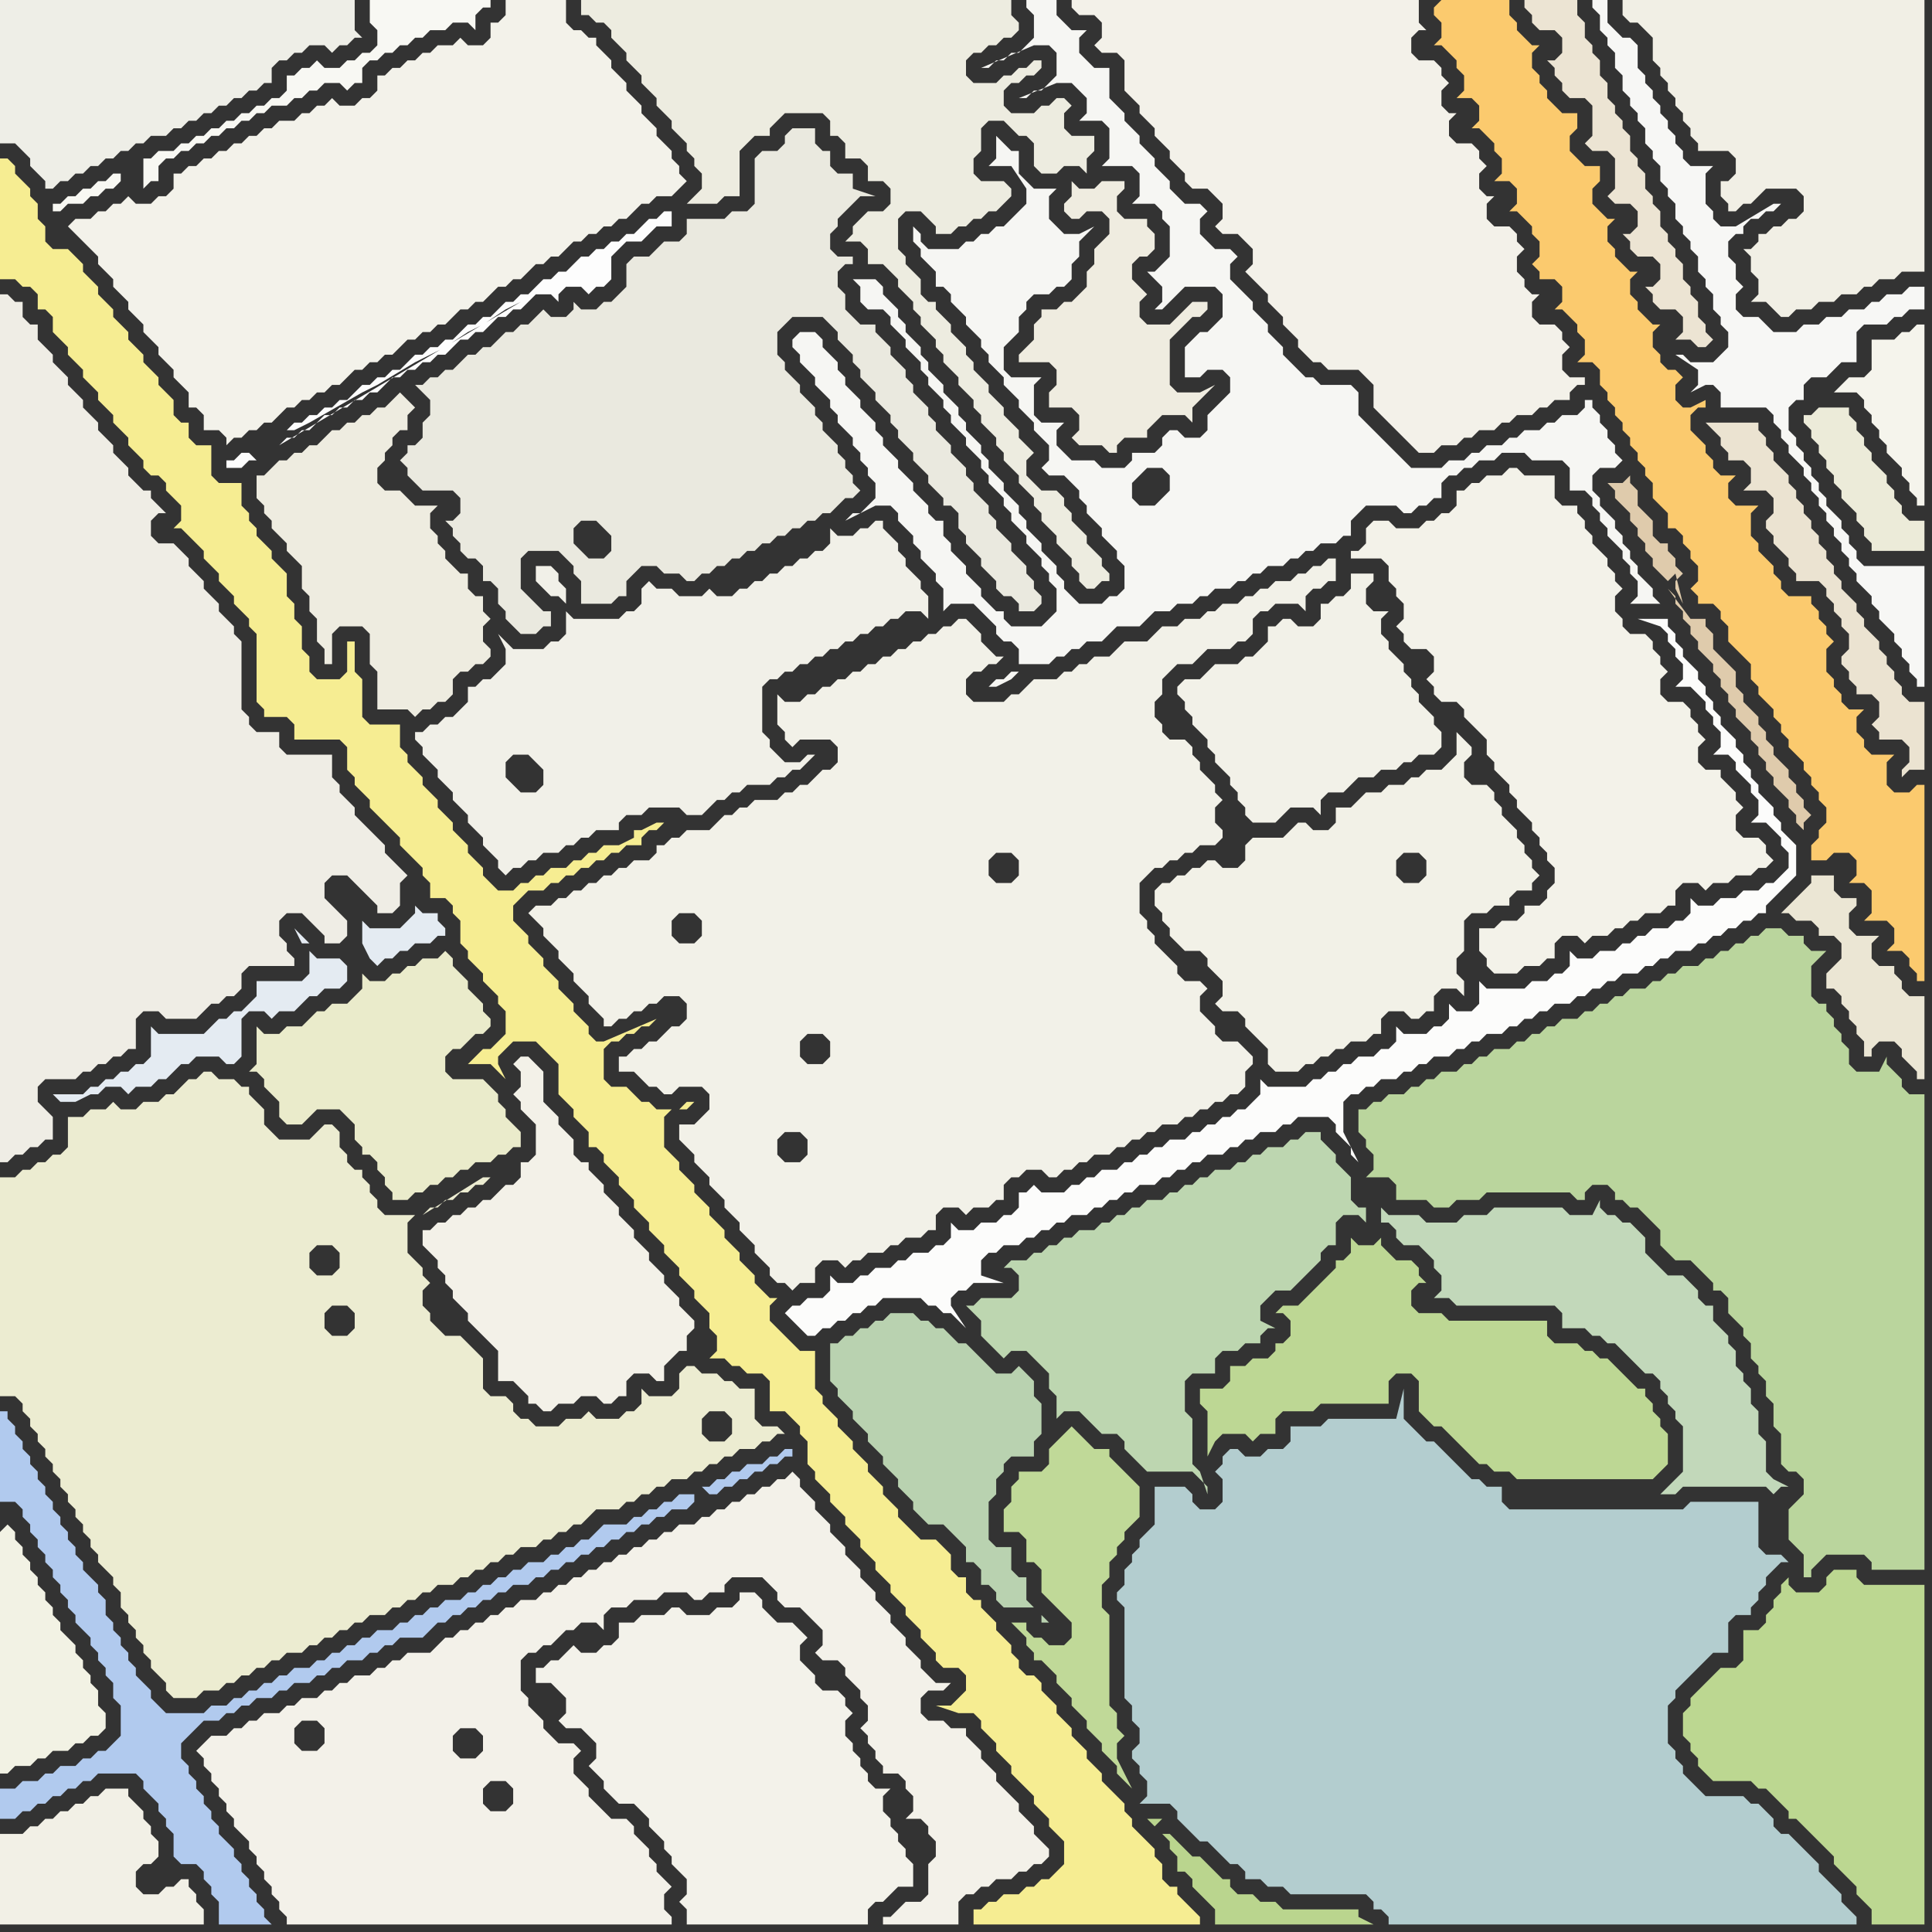 <svg width="256" height="256" xmlns="http://www.w3.org/2000/svg"><rect width="100%" height="100%" fill="#333333" stroke="none"/><script> 
var tempColor;
function hoverPath(evt){
obj = evt.target;
tempColor = obj.getAttribute("fill");
obj.setAttribute("fill","red");
//alert(tempColor);
//obj.setAttribute("stroke","red");}
function recoverPath(evt){
obj = evt.target;
obj.setAttribute("fill", tempColor);
//obj.setAttribute("stroke", tempColor);
}</script><path onmouseover="hoverPath(evt)" onmouseout="recoverPath(evt)" fill="rgb(242,241,232)" d="M  107,141l 0,0 -1,-1 0,-2 1,-1 2,0 1,1 0,2 -1,1 -2,0 -1,9 1,1 0,2 -1,1 -2,0 -1,-1 0,-2 1,-1 2,0 1,-9 -11,18 0,1 1,1 1,1 0,1 1,1 1,1 0,1 1,1 1,1 0,1 1,1 1,0 1,1 1,-1 2,0 0,-2 1,-1 2,0 1,1 1,-1 1,0 1,-1 2,0 1,-1 1,0 1,-1 2,0 1,-1 1,0 0,-2 1,-1 2,0 1,1 1,-1 2,0 1,-1 1,0 0,-2 1,-1 1,0 1,-1 2,0 1,1 1,0 1,-1 1,0 1,-1 1,0 1,-1 2,0 1,-1 1,0 1,-1 1,0 1,-1 1,0 1,-1 2,0 1,-1 1,0 1,-1 1,0 1,-1 1,0 1,-1 1,0 1,-1 0,-2 1,-1 0,-1 -1,-1 0,0 -1,-1 -2,0 -1,-1 0,-1 -1,-1 -1,-1 0,-2 1,-1 -1,-1 -2,0 -1,-1 0,-1 -1,-1 -1,-1 -1,-1 0,-1 -1,-1 0,-1 -1,-1 0,-4 1,-1 1,-1 1,0 1,-1 1,0 1,-1 1,0 1,-1 2,0 1,-1 0,-1 -1,-1 0,-2 1,-1 -1,-1 0,-1 -1,-1 -1,-1 0,-1 -1,-1 0,-1 -1,-1 -2,0 -1,-1 0,-1 -1,-1 0,-2 1,-1 0,-2 1,-1 1,-1 2,0 1,-1 1,-1 3,0 1,-1 1,0 1,-1 0,-2 1,-1 1,0 1,-1 3,0 1,1 0,-2 1,-1 1,0 1,-1 1,0 0,-3 -1,0 -1,1 -1,0 -1,1 -1,0 -1,1 -2,0 -1,1 -1,0 -1,1 -1,0 -1,1 -2,0 -1,1 -1,0 -1,1 -2,0 -1,1 -2,0 -1,1 -1,1 -3,0 -1,1 -1,1 -2,0 -1,1 -1,0 -1,1 -1,0 -1,1 -3,0 -1,1 -1,1 -1,0 -1,1 -4,0 -1,-1 0,-2 1,-1 1,0 1,-1 1,0 1,-1 -1,0 -1,-1 0,0 -1,-1 0,-1 -1,-1 -1,-1 -1,0 -1,1 -1,0 -1,1 -1,0 -1,1 -1,0 -1,1 -1,0 -1,1 -1,0 -1,1 -1,0 -1,1 -1,0 -1,1 -1,0 -1,1 -1,0 -1,1 -1,0 -1,1 -2,0 -1,-1 0,4 1,1 0,1 1,1 1,-1 4,0 1,1 0,2 -1,1 -1,0 -1,1 -1,1 -1,0 -1,1 -1,0 -1,1 -3,0 -1,1 -1,0 -1,1 -1,0 -1,1 -1,1 -3,0 -1,1 -1,0 -1,1 -1,0 0,1 -1,1 -2,0 -1,1 -1,0 -1,1 -1,0 -1,1 -1,0 -1,1 -1,0 -1,1 -1,0 -1,1 -2,0 -1,1 1,1 0,0 1,1 0,1 1,1 1,1 0,1 1,1 1,1 0,1 1,1 1,1 0,1 1,1 1,1 0,1 1,0 1,-1 1,0 1,-1 1,0 1,-1 1,0 1,-1 2,0 1,1 0,2 -1,1 -1,0 -1,1 -1,1 -1,0 -1,1 -1,0 -1,1 -1,0 0,2 2,0 1,1 1,1 1,0 1,1 1,0 1,-1 3,0 1,1 0,2 -2,2 -2,0 0,2 1,1 0,0 1,1 0,1 1,1 1,1 0,1 1,1 1,1 11,-18 -14,-17 -1,1 -2,0 -1,-1 0,-2 1,-1 2,0 1,1 0,2 14,17 25,-24 -1,-1 0,-2 1,-1 2,0 1,1 0,2 -1,1 -2,0 -25,24Z"/>
<path onmouseover="hoverPath(evt)" onmouseout="recoverPath(evt)" fill="rgb(188,215,145)" d="M  226,223l 0,0 -1,1 -1,1 0,1 -1,1 0,3 1,1 0,1 1,1 0,1 1,1 1,1 5,0 1,1 1,0 1,1 1,1 1,1 0,1 1,0 1,1 1,1 1,1 1,1 1,1 0,1 1,1 1,1 1,1 0,1 1,1 1,1 0,2 7,0 0,-45 -8,0 -1,-1 0,-1 -3,0 -1,1 0,1 -1,1 -3,0 -1,-1 0,-1 -1,1 0,1 -1,1 0,1 -1,1 0,1 -1,1 -2,0 0,4 -1,1 -2,0 -1,1 -1,1Z"/>
<path onmouseover="hoverPath(evt)" onmouseout="recoverPath(evt)" fill="rgb(243,241,233)" d="M  144,0l -2,0 0,1 1,1 2,0 1,1 0,2 -1,1 1,1 2,0 1,1 0,4 1,1 1,1 0,1 1,1 1,1 0,1 1,1 1,1 0,1 1,1 1,1 0,1 1,1 2,0 1,1 1,1 0,2 -1,1 1,1 2,0 1,1 1,1 0,2 -1,1 1,1 2,2 0,1 1,1 1,1 0,1 1,1 1,1 0,1 1,1 1,1 1,0 1,1 4,0 1,1 1,1 0,3 1,1 1,1 1,1 1,1 1,1 1,1 2,0 1,-1 2,0 1,-1 1,0 1,-1 2,0 1,-1 1,0 1,-1 2,0 1,-1 1,0 1,-1 2,0 0,-1 1,-1 1,0 0,-1 -2,0 -1,-1 0,-2 1,-1 -1,-1 0,-1 -1,-1 -2,0 -1,-1 0,-2 1,-1 -1,0 -1,-1 0,-1 -1,-1 0,-2 1,-1 -1,-1 0,-1 -1,-1 -2,0 -1,-1 0,-2 1,-1 -1,0 -1,-1 0,-2 1,-1 -1,-1 0,-1 -1,-1 -2,0 -1,-1 0,-2 1,-1 -1,0 -1,-1 0,-2 1,-1 -1,-1 0,-1 -1,-1 -2,0 -1,-1 0,-2 1,-1 1,0 -1,-1 0,-3Z"/>
<path onmouseover="hoverPath(evt)" onmouseout="recoverPath(evt)" fill="rgb(251,202,110)" d="M  190,1l 0,1 1,1 0,2 -1,1 1,0 1,1 1,1 0,1 1,1 0,2 -1,1 2,0 1,1 0,2 -1,1 1,0 1,1 0,0 1,1 0,1 1,1 0,2 -1,1 2,0 1,1 0,2 -1,1 1,0 1,1 0,0 1,1 0,1 1,1 0,2 -1,1 1,1 0,1 2,0 1,1 0,2 -1,1 1,0 1,1 0,0 1,1 0,1 1,1 0,2 -1,1 2,0 1,1 0,2 1,1 0,1 1,1 0,1 1,1 0,1 1,1 0,1 1,1 0,1 1,1 0,1 1,1 0,2 1,1 1,1 0,2 1,0 1,1 0,1 1,1 0,1 1,1 0,2 -1,1 1,1 0,1 2,0 1,1 0,1 1,1 0,2 1,1 1,1 1,1 0,2 1,1 0,1 1,1 1,1 0,1 1,1 0,1 1,1 0,1 1,1 1,1 0,1 1,1 0,1 1,1 0,1 1,1 0,2 -1,1 0,1 -1,1 0,2 2,0 1,-1 2,0 1,1 0,2 -1,1 2,0 1,1 0,3 -1,1 3,0 1,1 0,2 -1,1 2,0 1,1 0,1 1,1 0,1 1,0 0,-26 -1,0 -1,1 -2,0 -1,-1 0,-3 1,-1 -3,0 -1,-1 0,-1 -1,-1 0,-2 1,-1 -2,0 -1,-1 0,-1 -1,-1 0,-1 -1,-1 0,-3 1,-1 -1,-1 0,-1 -1,-1 0,-1 -1,-1 0,-1 -3,0 -1,-1 0,-1 -1,-1 0,-1 -1,-1 -1,-1 0,-1 -1,-1 0,-3 1,-1 -3,0 -1,-1 0,-2 1,-1 -2,0 -1,-1 0,-1 -1,-1 0,-1 -1,-1 -1,-1 0,-2 1,-1 1,0 0,-1 -2,1 -1,0 -1,-1 0,-2 1,-1 -1,-1 -1,0 -1,-1 0,-1 -1,-1 0,-2 1,-1 -1,0 -1,-1 0,0 -1,-1 0,-1 -1,-1 0,-2 1,-1 -1,0 -1,-1 -1,-1 0,-1 -1,-1 0,-2 1,-1 -1,0 -1,-1 -1,-1 0,-2 1,-1 0,-2 -2,0 -1,-1 -1,-1 0,-2 1,-1 0,-2 -2,0 -1,-1 -1,-1 0,-1 -1,-1 0,-1 -1,-1 0,-2 1,-1 -1,0 -1,-1 0,0 -1,-1 0,-1 -1,-1 0,-2 -9,0 -1,1Z"/>
<path onmouseover="hoverPath(evt)" onmouseout="recoverPath(evt)" fill="rgb(185,210,176)" d="M  111,178l -1,0 0,5 1,1 0,1 1,1 1,1 0,1 1,1 1,1 0,1 1,1 1,1 0,1 1,1 1,1 0,1 1,1 1,1 0,1 1,1 1,1 2,0 1,1 1,1 1,1 0,2 1,0 1,1 0,2 1,0 1,1 0,1 1,1 4,0 1,1 0,1 1,0 1,1 -4,-4 0,-3 -1,0 -1,-1 0,-3 -2,0 -1,-1 0,-5 1,-1 0,-2 1,-1 0,-1 1,-1 3,0 0,-2 1,-1 0,-4 -1,-1 0,-2 -1,-1 -1,-1 -1,1 -2,0 -1,-1 -1,-1 -1,-1 -1,-1 -1,0 -1,-1 -1,-1 -1,0 -1,-1 -1,0 -1,-1 -3,0 -1,1 -1,0 -1,1 -1,0 -1,1 -1,0 -1,1Z"/>
<path onmouseover="hoverPath(evt)" onmouseout="recoverPath(evt)" fill="rgb(238,238,231)" d="M  5,0l -5,0 0,19 2,0 1,1 1,1 0,1 1,1 1,1 0,1 1,0 1,-1 1,0 1,-1 1,0 1,-1 1,0 1,-1 1,0 1,-1 1,0 1,-1 1,0 1,-1 2,0 1,-1 1,0 1,-1 1,0 1,-1 1,0 1,-1 1,0 1,-1 1,0 1,-1 1,0 1,-1 1,0 0,-2 1,-1 1,0 1,-1 1,0 1,-1 2,0 1,1 1,-1 1,0 1,-1 1,0 -1,-1 0,-4Z"/>
<path onmouseover="hoverPath(evt)" onmouseout="recoverPath(evt)" fill="rgb(186,213,142)" d="M  154,243l 0,0 1,1 0,1 1,1 0,2 1,0 1,1 0,1 1,1 1,1 1,1 0,2 21,0 -2,-1 0,-1 -10,0 -1,-1 -2,0 -1,-1 -2,0 -1,-1 0,-1 -1,0 -1,-1 -1,-1 -1,-1 -1,0 -1,-1 -1,-1 -1,-1 -1,0 -1,-1 1,-1 -2,0 1,1 1,1Z"/>
<path onmouseover="hoverPath(evt)" onmouseout="recoverPath(evt)" fill="rgb(243,241,232)" d="M  57,163l -1,0 0,2 1,1 1,1 0,1 1,1 0,1 1,1 0,1 1,1 1,1 0,1 2,2 1,1 1,1 0,4 2,0 1,1 1,1 0,1 1,0 1,1 1,0 1,-1 2,0 1,-1 2,0 1,1 1,0 1,-1 1,0 0,-2 1,-1 2,0 1,1 1,0 0,-2 1,-1 1,-1 1,0 0,-2 1,-1 0,-1 -1,-1 0,0 -1,-1 0,-1 -1,-1 -1,-1 0,-1 -1,-1 -1,-1 0,-1 -1,-1 -1,-1 0,-1 -1,-1 -1,-1 0,-1 -1,-1 -1,-1 0,-1 -1,-1 -1,-1 0,-1 -1,0 -1,-1 0,-2 -1,-1 -1,-1 0,-1 -1,-1 -1,-1 0,-4 -1,-1 -1,-1 -1,0 -1,1 0,0 1,1 0,2 -1,1 1,1 0,1 1,1 1,1 0,4 -1,1 -1,0 0,2 -1,1 -1,0 -1,1 -1,1 -1,0 -1,1 -1,0 -1,1 -1,0 -1,1 -1,0 -1,1Z"/>
<path onmouseover="hoverPath(evt)" onmouseout="recoverPath(evt)" fill="rgb(234,233,223)" d="M  103,44l 2,-2 4,0 1,1 1,1 0,1 1,1 1,1 0,1 1,1 0,1 1,1 1,1 0,1 1,1 1,1 0,1 1,1 0,1 1,1 1,1 0,1 1,1 1,1 0,1 1,1 1,1 0,1 1,0 1,1 0,2 1,1 0,1 1,1 1,1 0,1 1,1 1,1 0,1 1,1 1,0 1,1 0,1 2,0 1,-1 0,-1 -1,-1 0,-1 -1,-1 0,-1 -1,-1 -1,-1 0,-1 -1,-1 -1,-1 0,-1 -1,-1 0,-1 -1,-1 -1,-1 0,-1 -1,-1 0,-1 -1,-1 -1,-1 0,-1 -1,-1 -1,-1 0,-1 -1,-1 0,-1 -1,-1 -1,-1 0,-1 -1,-1 0,-1 -1,-1 -1,-1 0,-1 -1,-1 -1,-1 0,-1 -2,0 -1,-1 -1,-1 0,-2 -1,-1 0,-2 1,-1 1,0 0,-1 -2,0 -1,-1 0,-2 1,-1 0,-1 1,-1 1,-1 1,-1 2,0 -3,-1 0,-2 -2,0 -1,-1 0,-2 -1,0 -1,-1 0,-2 -3,0 -1,1 0,1 -1,1 -2,0 -1,1 0,6 -1,1 -2,0 -1,1 -5,0 0,2 -1,1 -2,0 -1,1 -1,1 -2,0 -1,1 0,3 -1,1 -1,1 -1,0 -1,1 -2,0 -1,-1 0,1 -1,1 -2,0 -1,-1 -1,1 -1,1 -1,0 -1,1 -1,0 -1,1 -1,1 -1,0 -1,1 -1,0 -1,1 -1,1 -1,0 -1,1 -1,0 -1,1 -1,0 1,1 0,0 1,1 0,2 -1,1 0,2 -1,1 -1,0 0,1 -1,1 1,1 0,1 1,1 1,1 4,0 1,1 0,2 -1,1 -1,0 1,1 0,1 1,1 0,1 1,1 1,0 1,1 0,2 1,0 1,1 0,2 1,1 0,1 1,1 1,1 2,0 1,-1 1,0 0,-2 -1,0 -1,-1 -1,-1 -1,-1 0,-4 1,-1 4,0 1,1 1,1 0,1 1,1 0,3 4,0 1,-1 1,0 0,-2 1,-1 1,-1 2,0 1,1 2,0 1,1 1,0 1,-1 1,0 1,-1 1,0 1,-1 1,0 1,-1 1,0 1,-1 1,0 1,-1 1,0 1,-1 1,0 1,-1 1,0 1,-1 1,0 1,-1 1,-1 1,0 1,-1 -1,-1 0,-1 -1,-1 0,-1 -1,-1 0,-1 -1,-1 -1,-1 0,-1 -1,-1 0,-1 -1,-1 -1,-1 0,-1 -1,-1 -1,-1 0,-1 -1,-1 0,-3 -25,30 -1,-1 -1,-1 0,-2 1,-1 2,0 1,1 1,1 0,2 -1,1 -2,0 25,-30Z"/>
<path onmouseover="hoverPath(evt)" onmouseout="recoverPath(evt)" fill="rgb(194,216,186)" d="M  188,165l 0,0 1,1 1,1 0,1 1,1 0,2 -1,1 2,0 1,1 13,0 1,1 0,2 3,0 1,1 1,0 1,1 1,0 1,1 1,1 1,1 1,1 1,0 1,1 0,1 1,1 0,1 1,1 0,1 1,1 0,6 -1,1 -1,1 -1,1 2,0 1,-1 11,0 1,1 0,0 1,-1 1,0 -2,-1 0,0 -1,-1 0,-4 -1,-1 0,-3 -1,-1 0,-2 -1,-1 0,-1 -1,-1 0,-2 -1,-1 0,-1 -1,-1 -1,-1 0,-2 -1,0 -1,-1 0,-1 -1,-1 -1,-1 -2,0 -1,-1 -1,-1 -1,-1 0,-2 -1,-1 -1,-1 -1,0 -1,-1 -1,0 -1,-1 0,-1 -1,2 -3,0 -1,-1 -9,0 -1,1 -3,0 -1,1 -4,0 -1,-1 -4,0 -1,-1 0,2 1,0 1,1 0,1 1,1 2,0 -6,-7 0,0 6,7Z"/>
<path onmouseover="hoverPath(evt)" onmouseout="recoverPath(evt)" fill="rgb(189,215,148)" d="M  188,183l 0,4 1,1 1,1 1,0 1,1 1,1 1,1 1,1 1,1 1,0 1,1 2,0 1,1 18,0 1,-1 1,-1 0,-4 -1,-1 0,-1 -1,-1 0,-1 -1,-1 0,-1 -1,0 -1,-1 -1,-1 -1,-1 -1,-1 -1,0 -1,-1 -1,0 -1,-1 -3,0 -1,-1 0,-2 -13,0 -1,-1 -3,0 -1,-1 0,-2 1,-1 1,0 -1,-1 0,-1 -1,-1 -2,0 -1,-1 -1,-1 0,-1 -1,1 -2,0 -1,-1 0,2 -1,1 -1,0 0,1 -2,2 -1,1 -2,2 -2,0 -1,1 1,0 1,1 0,2 -1,1 -1,0 0,1 -1,1 -2,0 -1,1 -2,0 0,2 -1,1 -3,0 0,2 1,1 0,6 1,-2 0,0 1,-1 3,0 1,1 1,-1 2,0 0,-2 1,-1 4,0 1,-1 9,0 0,-3 1,-1 2,0 1,1Z"/>
<path onmouseover="hoverPath(evt)" onmouseout="recoverPath(evt)" fill="rgb(235,230,212)" d="M  241,116l -1,0 0,1 -1,1 -1,1 -1,1 -1,1 1,0 1,1 2,0 1,1 0,1 2,0 1,1 0,2 -1,1 -1,1 0,2 1,0 1,1 0,1 1,1 0,1 1,1 0,1 1,1 0,2 1,0 0,-1 1,-1 2,0 1,1 0,1 1,1 1,1 0,1 1,0 0,-11 -2,0 -1,-1 0,-1 -1,-1 0,-1 -2,0 -1,-1 0,-2 1,-1 -3,0 -1,-1 0,-2 1,-1 0,-1 -2,0 -1,-1 0,-2Z"/>
<path onmouseover="hoverPath(evt)" onmouseout="recoverPath(evt)" fill="rgb(177,202,238)" d="M  92,198l -2,0 -1,1 -1,0 -1,1 -1,0 -1,1 -1,0 -1,1 -3,0 -1,1 -1,1 -1,0 -1,1 -1,0 -1,1 -1,0 -1,1 -2,0 -1,1 -1,0 -1,1 -1,0 -1,1 -1,0 -1,1 -1,0 -1,1 -2,0 -1,1 -1,0 -1,1 -1,0 -1,1 -1,0 -1,1 -2,0 -1,1 -1,0 -1,1 -1,0 -1,1 -1,0 -1,1 -1,0 -1,1 -2,0 -1,1 -1,0 -1,1 -1,0 -1,1 -1,0 -1,1 -1,0 -1,1 -2,0 -1,1 -5,0 -2,-2 0,-1 -1,-1 -1,-1 0,-1 -1,-1 0,-1 -1,-1 0,-1 -1,-1 0,-1 -1,-1 0,-2 -1,-1 0,-1 -1,-1 -1,-1 0,-1 -1,-1 0,-1 -1,-1 0,-1 -1,-1 0,-1 -1,-1 0,-1 -1,-1 0,-1 -1,-1 0,-1 -1,-1 0,-1 -1,-1 0,-1 -1,-1 0,-1 -1,-1 0,-1 -1,0 0,12 2,0 1,1 0,1 1,1 0,1 1,1 0,1 1,1 0,1 1,1 0,1 1,1 0,1 1,1 0,1 1,1 0,1 1,1 1,1 0,1 1,1 0,1 1,1 0,1 1,1 0,2 1,1 0,4 -1,1 -1,1 -1,0 -1,1 -1,0 -1,1 -2,0 -1,1 -1,0 -1,1 -2,0 -1,1 -2,0 0,4 2,0 1,-1 1,0 1,-1 1,0 1,-1 1,0 1,-1 1,0 1,-1 1,0 1,-1 5,0 1,1 0,1 1,1 1,1 0,1 1,1 0,1 1,1 0,3 1,1 2,0 1,1 0,1 1,1 0,1 1,1 0,3 7,0 -1,-1 0,-1 -1,-1 0,-1 -1,-1 0,-1 -1,-1 0,-1 -1,-1 0,-1 -1,-1 -1,-1 0,-1 -1,-1 0,-1 -1,-1 0,-1 -1,-1 0,-1 -1,-1 0,-1 -1,-1 0,-2 1,-1 1,-1 1,-1 2,0 1,-1 1,0 1,-1 1,0 1,-1 2,0 1,-1 1,0 1,-1 2,0 1,-1 1,0 1,-1 1,0 1,-1 2,0 1,-1 1,0 1,-1 1,0 1,-1 3,0 1,-1 1,-1 1,0 1,-1 1,0 1,-1 1,0 1,-1 1,0 1,-1 1,0 1,-1 2,0 1,-1 1,0 1,-1 1,0 1,-1 1,0 1,-1 1,0 1,-1 1,0 1,-1 1,0 1,-1 1,0 1,-1 1,0 1,-1 1,0 1,-1 2,0 1,-1 0,-1 1,-1 1,1 1,0 1,-1 1,0 1,-1 1,0 1,-1 1,0 1,-1 1,0 1,-1 1,0 0,-1 -1,0 -1,1 -1,0 -1,1 -2,0 -1,1 -1,0 -1,1 -1,0 -1,1 -1,0 -1,1Z"/>
<path onmouseover="hoverPath(evt)" onmouseout="recoverPath(evt)" fill="rgb(248,248,243)" d="M  16,23l -1,0 -1,1 -1,0 -1,1 -1,0 -1,1 -1,0 -1,1 -1,0 0,1 1,0 1,-1 2,0 1,-1 1,0 1,-1 1,0 1,-1 0,-1 3,-2 0,4 1,-1 1,0 0,-2 1,-1 1,0 1,-1 1,0 1,-1 1,0 1,-1 1,0 1,-1 1,0 1,-1 1,0 1,-1 1,0 1,-1 2,0 1,-1 1,0 1,-1 1,0 1,-1 2,0 1,1 1,-1 1,0 0,-2 1,-1 1,0 1,-1 1,0 1,-1 1,0 1,-1 1,0 1,-1 2,0 1,-1 2,0 1,1 0,-2 1,-1 1,0 0,-1 -16,0 0,3 1,1 0,2 -1,1 -1,0 -1,1 -1,0 -1,1 -2,0 -1,-1 -1,1 -1,0 -1,1 -1,0 0,2 -1,1 -1,0 -1,1 -1,0 -1,1 -1,0 -1,1 -1,0 -1,1 -1,0 -1,1 -1,0 -1,1 -1,0 -1,1 -2,0 -1,1 -1,0 -3,2Z"/>
<path onmouseover="hoverPath(evt)" onmouseout="recoverPath(evt)" fill="rgb(189,214,176)" d="M  136,167l -2,0 -1,1 1,0 1,1 0,2 -1,1 -4,0 -1,1 -1,0 1,1 0,0 1,1 0,2 1,1 2,2 1,-1 2,0 1,1 1,1 1,1 0,2 1,1 0,3 1,-1 2,0 1,1 1,1 1,1 2,0 1,1 0,1 1,1 1,1 1,1 6,0 1,1 1,1 0,1 -1,-3 -1,-1 0,-6 -1,-1 0,-4 1,-1 3,0 0,-2 1,-1 2,0 1,-1 2,0 0,-1 1,-1 1,0 -2,-1 0,-2 1,-1 1,-1 2,0 1,-1 3,-3 0,-1 1,-1 1,0 0,-3 1,-1 2,0 1,1 0,-2 -1,0 -1,-1 0,-3 -1,-1 -1,-1 0,-1 -1,-1 -1,-1 0,-1 -2,0 -1,1 -1,0 -1,1 -2,0 -1,1 -1,0 -1,1 -1,0 -1,1 -2,0 -1,1 -1,0 -1,1 -1,0 -1,1 -1,0 -1,1 -2,0 -1,1 -1,0 -1,1 -1,0 -1,1 -1,0 -1,1 -2,0 -1,1 -1,0 -1,1 -1,0 -1,1 -1,0 -1,1Z"/>
<path onmouseover="hoverPath(evt)" onmouseout="recoverPath(evt)" fill="rgb(241,239,229)" d="M  220,9l 0,1 1,1 0,1 1,1 0,1 1,1 0,1 1,1 0,1 1,1 0,1 4,0 1,1 0,2 -1,1 -1,0 0,2 1,1 0,1 1,0 1,-1 1,0 1,-1 1,-1 4,0 1,1 0,2 -1,1 -1,0 -1,1 -1,0 -1,1 -1,0 0,1 -1,1 -1,0 1,1 0,2 1,1 0,2 -1,1 2,0 1,1 1,1 1,0 1,-1 2,0 1,-1 2,0 1,-1 2,0 1,-1 1,0 1,-1 2,0 1,-1 3,0 0,-36 -40,0 0,2 1,1 1,0 1,1 1,1 0,3 1,1Z"/>
<path onmouseover="hoverPath(evt)" onmouseout="recoverPath(evt)" fill="rgb(241,240,232)" d="M  84,81l -1,0 -1,1 -6,0 -1,-1 0,3 -1,1 -1,0 -1,1 -4,0 -1,-1 -1,-1 1,2 0,2 -1,1 -1,1 -1,0 -1,1 -1,0 0,2 -1,1 -1,1 -1,0 -1,1 -1,0 -1,1 -1,0 0,1 1,1 0,1 1,1 1,1 0,1 1,1 1,1 0,1 1,1 1,1 0,1 1,1 1,1 0,1 1,1 1,1 0,1 1,1 1,-1 1,0 1,-1 1,0 1,-1 2,0 1,-1 1,0 1,-1 1,0 1,-1 3,0 0,-1 1,-1 2,0 1,-1 4,0 1,1 2,0 1,-1 0,0 1,-1 1,0 1,-1 1,0 1,-1 3,0 1,-1 1,0 1,-1 1,0 1,-1 1,-1 -1,0 -1,1 -2,0 -1,-1 -1,-1 0,-1 -1,-1 0,-6 1,-1 1,0 1,-1 1,0 1,-1 1,0 1,-1 1,0 1,-1 1,0 1,-1 1,0 1,-1 1,0 1,-1 1,0 1,-1 1,0 1,-1 2,0 1,1 0,-3 -1,-1 0,-1 -1,-1 -1,-1 0,-1 -1,-1 0,-1 -1,-1 -1,-1 0,-1 -1,0 -1,1 -1,0 -1,1 -2,0 -1,-1 0,2 -1,1 -1,0 -1,1 -1,0 -1,1 -1,0 -1,1 -1,0 -1,1 -1,0 -1,1 -1,0 -1,1 -2,0 -1,-1 -1,1 -3,0 -1,-1 -2,0 -1,-1 -1,1 0,2 -1,1 -9,-1 0,-2 -1,-1 0,-1 -1,-1 -2,0 0,2 1,1 0,0 1,1 1,0 1,1 9,1 -17,22 0,-2 1,-1 2,0 1,1 1,1 0,2 -1,1 -2,0 -1,-1 -1,-1 17,-22Z"/>
<path onmouseover="hoverPath(evt)" onmouseout="recoverPath(evt)" fill="rgb(242,241,231)" d="M  155,117l -1,0 -1,1 0,2 1,1 0,1 1,1 0,1 1,1 1,1 2,0 1,1 0,1 1,1 1,1 0,2 -1,1 1,1 2,0 1,1 0,1 1,1 1,1 1,1 0,2 1,1 3,0 1,-1 1,0 1,-1 1,0 1,-1 1,0 1,-1 2,0 1,-1 1,0 0,-2 1,-1 2,0 1,1 1,0 1,-1 1,0 0,-2 1,-1 2,0 1,1 0,-2 -1,-1 0,-2 1,-1 0,-4 1,-1 2,0 1,-1 2,0 0,-1 1,-1 2,0 0,-1 1,-1 -1,-1 0,-1 -1,-1 0,-1 -1,-1 0,-1 -1,-1 -1,-1 0,-1 -1,-1 0,-1 -1,-1 -2,0 -1,-1 0,-2 1,-1 0,-1 -1,-1 0,0 -1,-1 0,3 -1,1 -1,1 -2,0 -1,1 -1,0 -1,1 -2,0 -1,1 -2,0 -1,1 -1,1 -2,0 0,2 -1,1 -2,0 -1,-1 -1,0 -1,1 0,0 -1,1 -4,0 -1,1 0,2 -1,1 -2,0 -1,-1 -1,0 -1,1 -1,0 -1,1 -1,0 -1,1 34,-1 -1,1 -2,0 -1,-1 0,-2 1,-1 2,0 1,1 0,2 -34,1Z"/>
<path onmouseover="hoverPath(evt)" onmouseout="recoverPath(evt)" fill="rgb(186,213,157)" d="M  237,200l 0,4 1,1 1,1 0,3 1,0 0,-1 1,-1 1,-1 5,0 1,1 0,1 7,0 0,-63 -2,0 -1,-1 0,-1 -1,-1 -1,-1 0,-1 -1,2 -3,0 -1,-1 0,-2 -1,-1 0,-1 -1,-1 0,-1 -1,-1 0,-1 -1,0 -1,-1 0,-4 1,-1 1,-1 -2,0 -1,-1 0,-1 -2,0 -1,-1 -2,0 -1,1 -1,0 -1,1 -1,0 -1,1 -1,0 -1,1 -1,0 -1,1 -2,0 -1,1 -1,0 -1,1 -1,0 -1,1 -2,0 -1,1 -1,0 -1,1 -1,0 -1,1 -1,0 -1,1 -2,0 -1,1 -1,0 -1,1 -1,0 -1,1 -1,0 -1,1 -2,0 -1,1 -1,0 -1,1 -1,0 -1,1 -2,0 -1,1 -1,0 -1,1 -1,0 -1,1 -2,0 -1,1 -1,0 -1,1 -1,0 0,3 1,1 0,1 1,1 0,2 -1,1 3,0 1,1 0,2 4,0 1,1 2,0 1,-1 3,0 1,-1 11,0 1,1 1,0 0,-1 1,-1 2,0 1,1 0,1 1,0 1,1 1,0 1,1 1,1 1,1 0,2 1,1 1,1 2,0 1,1 1,1 1,1 0,1 1,0 1,1 0,2 1,1 1,1 0,1 1,1 0,2 1,1 0,1 1,1 0,2 1,1 0,3 1,1 0,4 1,1 1,0 1,1 0,2 -2,2Z"/>
<path onmouseover="hoverPath(evt)" onmouseout="recoverPath(evt)" fill="rgb(236,235,217)" d="M  241,54l 0,0 -1,1 -1,0 0,1 1,1 0,1 1,1 0,1 1,1 0,1 1,1 0,1 1,1 0,1 1,1 1,1 0,1 1,1 0,1 1,1 0,1 7,0 0,-4 -2,0 -1,-1 0,-1 -1,-1 0,-1 -1,-1 0,-1 -1,-1 -1,-1 0,-1 -1,-1 0,-1 -1,-1 0,-1 -1,-1 0,-1Z"/>
<path onmouseover="hoverPath(evt)" onmouseout="recoverPath(evt)" fill="rgb(238,236,224)" d="M  50,90l 0,4 4,0 1,1 1,-1 1,0 1,-1 1,0 1,-1 0,-2 1,-1 1,0 1,-1 1,0 1,-1 0,-1 -1,-1 0,-2 1,-1 -1,-1 0,-2 -1,0 -1,-1 0,-2 -1,0 -1,-1 -1,-1 0,-1 -1,-1 0,-1 -1,-1 0,-2 1,-1 -3,0 -1,-1 -1,-1 -2,0 -1,-1 0,-2 1,-1 0,-1 1,-1 0,-1 1,-1 1,0 0,-2 1,-1 -1,-1 0,0 -1,-1 -1,1 0,0 -1,1 -1,0 -1,1 -1,0 -1,1 -1,0 -1,1 -1,0 -1,1 -1,1 -1,0 -1,1 -1,0 -1,1 -1,0 -1,1 -1,1 -1,0 0,3 1,1 0,1 1,1 0,1 1,1 1,1 0,1 1,1 1,1 0,3 1,1 0,2 1,1 0,3 1,1 0,2 1,0 0,-4 1,-1 3,0 1,1 0,4 1,1Z"/>
<path onmouseover="hoverPath(evt)" onmouseout="recoverPath(evt)" fill="rgb(243,241,233)" d="M  58,218l 0,0 -1,1 -3,0 -1,1 -1,0 -1,1 -1,0 -1,1 -2,0 -1,1 -1,0 -1,1 -1,0 -1,1 -2,0 -1,1 -1,0 -1,1 -2,0 -1,1 -1,0 -1,1 -1,0 -1,1 -2,0 -1,1 -1,1 1,1 0,1 1,1 0,1 1,1 0,1 1,1 0,1 1,1 0,1 1,1 1,1 0,1 1,1 0,1 1,1 0,1 1,1 0,1 1,1 0,1 1,1 0,1 51,0 0,-1 -1,-1 0,-2 1,-1 -1,-1 -1,-1 0,-1 -1,-1 0,-1 -1,-1 -1,-1 0,-1 -1,-1 -2,0 -1,-1 -1,-1 -1,-1 0,-1 -1,-1 -1,-1 0,-2 1,-1 -1,-1 -2,0 -1,-1 -1,-1 0,-1 -1,-1 -1,-1 0,-1 -1,-1 0,-4 1,-1 1,0 1,-1 1,0 1,-1 1,-1 1,0 1,-1 2,0 1,1 0,-2 1,-1 2,0 1,-1 3,0 1,-1 3,0 1,1 1,0 1,-1 2,0 0,-1 1,-1 4,0 1,1 1,1 0,1 1,1 2,0 1,1 1,1 1,1 0,2 -1,1 1,1 2,0 1,1 0,1 1,1 1,1 0,1 1,1 0,2 -1,1 1,1 0,1 1,1 0,1 1,1 0,1 2,0 1,1 0,1 1,1 0,2 -1,1 2,0 1,1 0,1 1,1 0,2 -1,1 0,4 -1,1 -2,0 -1,1 -1,1 -1,0 0,1 10,0 0,-3 1,-1 1,0 1,-1 1,0 1,-1 2,0 1,-1 1,0 1,-1 1,0 1,-1 0,-1 -1,-1 0,0 -1,-1 0,-1 -1,-1 -1,-1 0,-1 -1,-1 -1,-1 -1,-1 0,-1 -1,-1 -1,-1 0,-1 -1,-1 -1,-1 0,-1 -2,0 -1,-1 -2,0 -1,-1 0,-2 1,-1 2,0 1,-1 -2,0 -1,-1 -1,-1 0,-1 -1,-1 -1,-1 0,-1 -1,-1 -1,-1 0,-1 -1,-1 -1,-1 0,-1 -1,-1 -1,-1 0,-1 -1,-1 -1,-1 0,-1 -1,-1 -1,-1 0,-1 -1,-1 -1,-1 0,-1 -1,-1 -1,-1 0,-1 -1,-1 -1,1 -1,0 -1,1 -1,0 -1,1 -1,0 -1,1 -1,0 -1,1 -1,0 -1,1 -1,0 -1,1 -2,0 -1,1 -1,0 -1,1 -1,0 -1,1 -1,0 -1,1 -1,0 -1,1 -1,0 -1,1 -1,0 -1,1 -1,0 -1,1 -1,0 -1,1 -1,0 -1,1 -2,0 -1,1 -1,0 -1,1 -1,0 -1,1 -1,0 -1,1 -1,0 -1,1 -1,0 -1,1 -19,11 1,-1 2,0 1,1 0,2 -1,1 -2,0 -1,-1 0,-2 19,-11 5,11 1,1 0,2 -1,1 -2,0 -1,-1 0,-2 1,-1 2,0 -5,-11 9,18 1,1 0,2 -1,1 -2,0 -1,-1 0,-2 1,-1 2,0 -9,-18Z"/>
<path onmouseover="hoverPath(evt)" onmouseout="recoverPath(evt)" fill="rgb(235,227,209)" d="M  229,56l -3,0 1,1 0,0 1,1 0,1 1,1 0,1 2,0 1,1 0,2 -1,1 3,0 1,1 0,2 -1,1 0,1 1,1 0,1 1,1 1,1 0,1 1,1 0,1 3,0 1,1 0,1 1,1 0,1 1,1 0,1 1,1 0,2 -1,1 0,1 1,1 0,1 1,1 0,1 2,0 1,1 0,2 -1,1 1,1 0,1 3,0 1,1 0,2 -1,1 0,1 1,-1 2,0 0,-9 -2,0 -1,-1 0,-1 -1,-1 0,-1 -1,-1 0,-1 -1,-1 0,-1 -1,-1 -1,-1 0,-1 -1,-1 0,-1 -1,-1 -1,-1 0,-1 -1,-1 0,-1 -1,-1 0,-1 -1,-1 0,-1 -1,-1 0,-1 -1,-1 0,-1 -1,-1 0,-1 -1,-1 0,-1 -1,-1 -1,-1 0,-1 -1,-1 0,-1 -1,-1 0,-1Z"/>
<path onmouseover="hoverPath(evt)" onmouseout="recoverPath(evt)" fill="rgb(242,242,228)" d="M  0,203l 0,32 1,0 1,-1 2,0 1,-1 1,0 1,-1 2,0 1,-1 1,0 1,-1 1,0 1,-1 0,-2 -1,-1 0,-2 -1,-1 0,-1 -1,-1 0,-1 -1,-1 0,-1 -2,-2 0,-1 -1,-1 0,-1 -1,-1 0,-1 -1,-1 0,-1 -1,-1 0,-1 -1,-1 0,-1 -1,-1 0,-1 -1,-1 -1,1Z"/>
<path onmouseover="hoverPath(evt)" onmouseout="recoverPath(evt)" fill="rgb(237,236,224)" d="M  123,29l 1,1 0,1 2,0 1,-1 1,0 1,-1 1,0 1,-1 1,0 1,-1 1,-1 0,-1 -1,-1 -3,0 -1,-1 0,-2 1,-1 0,-3 1,-1 2,0 1,1 1,1 1,0 1,1 0,3 1,1 2,0 1,-1 2,0 1,1 0,-2 1,-1 0,-2 -3,0 -1,-1 0,-2 1,-1 -1,-1 -1,0 -1,1 -1,0 -1,1 -3,0 -1,-1 0,-2 1,-1 1,0 1,-1 1,0 1,-1 0,-1 -1,0 -1,1 -1,0 -1,1 -1,0 -1,1 -3,0 -1,-1 0,-2 1,-1 1,0 1,-1 1,0 1,-1 1,0 1,-1 0,-1 -1,-1 0,-2 -57,0 0,2 1,0 1,1 1,0 1,1 0,1 1,1 1,1 0,1 1,1 1,1 0,1 2,2 0,1 1,1 1,1 0,1 1,1 1,1 0,1 1,1 0,1 1,1 0,2 -1,1 -1,1 4,0 1,-1 2,0 0,-6 1,-1 1,-1 2,0 0,-1 1,-1 1,-1 5,0 1,1 0,2 1,0 1,1 0,2 2,0 1,1 0,2 2,0 1,1 0,2 -1,1 -2,0 -1,1 -1,1 0,1 -1,1 2,0 1,1 0,2 2,0 1,1 1,1 0,1 1,1 1,1 0,1 1,1 0,1 1,1 1,1 0,1 1,1 0,1 1,1 1,1 0,1 1,1 1,1 0,1 1,1 0,1 1,1 1,1 0,1 1,1 0,1 1,1 1,1 0,1 1,1 1,1 0,1 1,1 0,1 1,1 1,1 0,1 1,1 1,1 0,1 1,1 0,1 1,1 1,0 1,-1 1,0 0,-1 -1,-1 0,-1 -1,-1 -1,-1 0,-1 -1,-1 -1,-1 0,-1 -1,-1 0,-1 -1,-1 -2,0 -1,-1 -1,-1 0,-2 1,-1 -1,-1 0,0 -1,-1 0,-1 -1,-1 -1,-1 0,-1 -1,-1 -1,-1 0,-1 -1,-1 -1,-1 0,-1 -1,-1 0,-1 -1,-1 -1,-1 0,-1 -1,-1 -1,-1 0,-1 -1,0 -1,-1 0,-2 -1,-1 -1,-1 0,-1 -1,-1 0,-4 1,-1 2,0 1,1Z"/>
<path onmouseover="hoverPath(evt)" onmouseout="recoverPath(evt)" fill="rgb(253,253,253)" d="M  33,60l -1,0 -1,1 -1,0 0,1 2,0 1,-1 1,0 -1,-1 4,-1 1,-1 1,0 1,-1 1,0 1,-1 1,-1 1,0 1,-1 1,0 1,-1 1,0 1,-1 1,0 1,-1 1,-1 1,0 1,-1 1,0 1,-1 1,0 1,-1 1,0 2,-2 1,0 1,-1 1,0 1,-1 1,-1 1,0 1,-1 1,0 1,-1 1,-1 2,0 1,1 0,-1 1,-1 2,0 1,1 1,-1 1,0 1,-1 0,-3 1,-1 1,-1 2,0 1,-1 1,-1 2,0 0,-2 -1,0 -1,1 -1,0 -1,1 -1,1 -1,0 -1,1 -1,0 -1,1 -1,0 -1,1 -1,0 -1,1 -1,1 -1,0 -1,1 -1,0 -1,1 -1,1 -1,0 -1,1 -1,0 -1,1 -1,1 -1,0 -1,1 -1,0 -1,1 -1,1 -1,0 -1,1 -1,0 -1,1 -1,0 -1,1 -1,1 -1,0 -1,1 -1,0 -1,1 -1,0 -1,1 -1,1 -1,0 -1,1 -1,0 -1,1 -1,0 -1,1 -1,0 -1,1 1,0 2,-1 7,-4 2,-1 5,-3 2,-1 2,-1 3,-2 2,-1 3,-2 2,-1 -32,19 -4,1Z"/>
<path onmouseover="hoverPath(evt)" onmouseout="recoverPath(evt)" fill="rgb(246,246,243)" d="M  106,44l 0,0 -1,1 0,1 1,1 0,1 1,1 1,1 0,1 1,1 1,1 0,1 1,1 0,1 1,1 1,1 0,1 1,1 0,1 1,1 0,1 1,1 0,2 -1,1 -1,1 -1,0 -1,1 4,-2 2,0 1,1 0,1 1,1 1,1 0,1 1,1 0,1 1,1 1,1 0,1 1,1 0,3 1,-1 3,0 1,1 1,1 1,1 0,1 1,1 1,0 1,1 0,2 4,0 1,-1 1,0 1,-1 1,0 1,-1 2,0 1,-1 1,-1 3,0 1,-1 1,-1 2,0 1,-1 2,0 1,-1 1,0 1,-1 2,0 1,-1 1,0 1,-1 1,0 1,-1 2,0 1,-1 1,0 1,-1 1,0 1,-1 2,0 1,-1 1,0 0,-2 2,-2 4,0 1,1 1,0 1,-1 1,0 1,-1 1,0 0,-2 1,-1 1,0 1,-1 1,0 1,-1 2,0 1,-1 3,0 1,1 4,0 1,1 0,3 2,0 1,1 0,1 1,1 0,1 1,1 0,1 1,1 1,1 0,1 1,1 0,1 1,1 0,2 -1,1 4,0 -1,-1 0,-1 -1,-1 -1,-1 0,-1 -1,-1 0,-1 -1,-1 0,-1 -1,-1 0,-1 -1,-1 -1,-1 0,-1 -1,-1 0,-2 1,-1 2,0 1,-1 -1,-1 0,-1 -1,-1 0,-1 -1,-1 0,-1 -1,-1 0,-1 -1,0 0,1 -1,1 -2,0 -1,1 -1,0 -1,1 -2,0 -1,1 -1,0 -1,1 -2,0 -1,1 -1,0 -1,1 -2,0 -1,1 -4,0 -3,-3 -1,-1 -1,-1 -1,-1 -1,-1 0,-3 -1,-1 -4,0 -1,-1 -1,0 -1,-1 -1,-1 -1,-1 0,-1 -1,-1 -1,-1 0,-1 -1,-1 -1,-1 0,-1 -1,-1 -1,-1 -1,-1 0,-2 1,-1 -1,-1 -2,0 -1,-1 -1,-1 0,-2 1,-1 -1,-1 -2,0 -1,-1 -1,-1 0,-1 -1,-1 -1,-1 0,-1 -1,-1 -1,-1 0,-1 -1,-1 -1,-1 0,-1 -1,-1 -1,-1 0,-4 -2,0 -1,-1 -1,-1 0,-2 1,-1 -2,0 -1,-1 -1,-1 0,-2 -4,0 0,1 1,1 0,3 -1,1 -1,1 -1,0 -1,1 -1,0 -1,1 -1,0 7,-3 2,0 1,1 0,3 -1,1 -1,1 -1,0 -1,1 -1,0 5,-2 2,0 1,1 1,1 0,2 -1,1 3,0 1,1 0,4 -1,1 4,0 1,1 0,3 -1,1 3,0 1,1 0,1 1,1 0,4 -1,1 -1,1 -1,0 1,1 0,0 1,1 0,2 -1,1 1,0 1,-1 0,0 1,-1 1,-1 4,0 1,1 0,3 -1,1 -1,1 -1,0 -1,1 -1,1 0,4 2,0 1,-1 2,0 1,1 0,2 -1,1 -1,1 -1,1 0,2 -1,1 -2,0 -1,-1 -1,0 -1,1 0,1 -1,1 -3,0 0,1 -1,1 -3,0 -1,-1 -3,0 -1,-1 -1,-1 0,-2 1,-1 -3,0 -1,-1 0,-4 1,-1 -4,0 -1,-1 0,-3 1,-1 1,-1 0,-2 1,-1 0,-1 1,-1 2,0 1,-1 1,0 1,-1 0,-2 1,-1 0,-2 1,-1 1,-1 -2,1 -2,0 -1,-1 -1,-1 0,-3 1,-1 -3,0 -1,-1 -1,-1 0,-3 -1,0 -1,-1 -1,-1 0,3 -1,1 3,0 2,3 0,2 -1,1 -1,1 -1,1 -1,0 -1,1 -1,0 -1,1 -1,0 -1,1 -4,0 -1,-1 0,-1 -1,-1 0,2 1,1 0,1 1,1 1,1 0,2 1,0 1,1 0,1 1,1 1,1 0,1 1,1 1,1 0,1 1,1 0,1 1,1 1,1 0,1 1,1 1,1 0,1 1,1 1,1 0,1 1,1 1,1 0,2 -1,1 1,1 2,0 1,1 1,1 0,1 1,1 0,1 1,1 1,1 0,1 1,1 1,1 0,1 1,1 0,3 -1,1 -1,0 -1,1 -3,0 -1,-1 -1,-1 0,-1 -1,-1 0,-1 -1,-1 -1,-1 0,-1 -1,-1 -1,-1 0,-1 -1,-1 0,-1 -1,-1 -1,-1 0,-1 -1,-1 -1,-1 0,-1 -1,-1 0,-1 -1,-1 -1,-1 0,-1 -1,-1 0,-1 -1,-1 -1,-1 0,-1 -1,-1 -1,-1 0,-1 -1,-1 0,-1 -1,-1 -1,-1 0,-1 -1,-1 0,-1 -1,-1 -1,-1 0,-1 -1,-1 -3,0 1,1 0,2 1,1 2,0 1,1 0,1 1,1 1,1 0,1 1,1 1,1 0,1 1,1 0,1 1,1 1,1 0,1 1,1 0,1 1,1 1,1 0,1 1,1 1,1 0,1 1,1 0,1 1,1 1,1 0,1 1,1 0,1 1,1 1,1 0,1 1,1 1,1 0,1 1,1 0,1 1,1 0,3 -1,1 -1,1 -4,0 -1,-1 0,-1 -1,0 -1,-1 -1,-1 0,-1 -1,-1 -1,-1 0,-1 -1,-1 -1,-1 0,-1 -1,-1 0,-2 -1,0 -1,-1 0,-1 -1,-1 -1,-1 0,-1 -1,-1 -1,-1 0,-1 -1,-1 -1,-1 0,-1 -1,-1 0,-1 -1,-1 -1,-1 0,-1 -1,-1 -1,-1 0,-1 -1,-1 0,-1 -1,-1 -1,-1 0,-1 -1,-1 -2,0 29,45 -1,0 -1,1 -1,0 -1,1 1,0 2,-1 1,-1 -29,-45 44,20 1,-1 1,-1 2,0 1,1 0,2 -1,1 -1,1 -2,0 -1,-1 0,-2 -44,-20Z"/>
<path onmouseover="hoverPath(evt)" onmouseout="recoverPath(evt)" fill="rgb(179,205,207)" d="M  152,203l 0,0 -1,1 0,1 -1,1 0,1 -1,1 0,2 -1,1 0,1 1,1 0,12 1,1 0,2 1,1 0,2 -1,1 0,1 1,1 0,1 1,1 0,2 -1,1 4,0 1,1 0,1 1,1 1,1 1,1 1,0 1,1 1,1 1,1 1,0 1,1 0,1 2,0 1,1 2,0 1,1 10,0 1,1 0,1 1,0 1,1 0,1 62,0 0,-1 -1,-1 0,0 -1,-1 0,-1 -1,-1 -1,-1 -1,-1 0,-1 -1,-1 -1,-1 -1,-1 -1,-1 -1,0 -1,-1 0,-1 -1,-1 -1,-1 -1,0 -1,-1 -5,0 -1,-1 -1,-1 -1,-1 0,-1 -1,-1 0,-1 -1,-1 0,-5 1,-1 0,-1 1,-1 3,-3 1,-1 2,0 0,-4 1,-1 2,0 0,-1 1,-1 0,-1 1,-1 0,-1 1,-1 1,-1 1,0 -1,-1 -2,0 -1,-1 0,-6 -9,0 -1,1 -23,0 -1,-1 0,-2 -2,0 -1,-1 -1,0 -1,-1 -1,-1 -1,-1 -1,-1 -1,-1 -1,0 -1,-1 -1,-1 -1,-1 0,-4 -1,4 -9,0 -1,1 -4,0 0,2 -1,1 -2,0 -1,1 -2,0 -1,-1 -1,0 -1,1 0,1 -1,1 1,1 0,3 -1,1 -2,0 -1,-1 0,-1 -1,-1 -4,0 0,5 -1,1Z"/>
<path onmouseover="hoverPath(evt)" onmouseout="recoverPath(evt)" fill="rgb(242,241,232)" d="M  157,93l 0,1 1,1 0,1 1,1 1,1 0,1 1,1 0,1 1,1 1,1 0,1 1,1 0,1 1,1 0,1 1,1 3,0 1,-1 1,-1 3,0 1,1 0,-2 1,-1 2,0 1,-1 1,-1 2,0 1,-1 2,0 1,-1 1,0 1,-1 2,0 1,-1 0,-2 -1,-1 0,-1 -1,-1 -1,-1 0,-1 -1,-1 0,-1 -1,-1 0,-1 -1,-1 -1,-1 0,-1 -1,-1 0,-2 1,-1 -2,0 -1,-1 0,-2 1,-1 0,-1 -3,0 0,2 -1,1 -1,0 -1,1 -1,0 0,2 -1,1 -2,0 -1,-1 -1,0 -1,1 -1,0 0,2 -1,1 -1,1 -1,0 -1,1 -3,0 -1,1 -1,1 -2,0 -1,1 0,1 1,1Z"/>
<path onmouseover="hoverPath(evt)" onmouseout="recoverPath(evt)" fill="rgb(243,242,233)" d="M  198,123l -2,0 0,3 1,1 0,1 1,1 3,0 1,-1 2,0 1,-1 1,0 0,-2 1,-1 2,0 1,1 1,-1 2,0 1,-1 1,0 1,-1 1,0 1,-1 2,0 1,-1 1,0 0,-2 1,-1 2,0 1,1 1,-1 2,0 1,-1 2,0 1,-1 1,0 1,-1 -1,-1 0,-1 -1,-1 -2,0 -1,-1 0,-2 1,-1 -1,-1 0,-1 -1,-1 -1,-1 0,-1 -2,0 -1,-1 0,-2 1,-1 -1,-1 0,-1 -1,-1 0,-1 -1,-1 -2,0 -1,-1 0,-2 1,-1 -1,-1 0,-1 -1,-1 0,-1 -1,-1 -2,0 -1,-1 0,-1 -1,-1 0,-2 1,-1 -1,-1 0,-1 -1,-1 0,-1 -1,-1 -1,-1 0,-1 -1,-1 0,-1 -1,-1 0,-1 -2,0 -1,-1 0,-3 -4,0 -1,-1 -1,0 -1,1 -2,0 -1,1 -1,0 -1,1 -1,0 0,2 -1,1 -1,0 -1,1 -1,0 -1,1 -3,0 -1,-1 -2,0 -1,1 0,2 -1,1 -1,0 0,1 4,0 1,1 0,2 1,1 0,1 1,1 0,2 -1,1 1,1 0,1 1,1 2,0 1,1 0,2 -1,1 1,1 0,1 1,1 2,0 1,1 0,1 1,1 1,1 1,1 0,2 1,1 0,1 1,1 1,1 0,1 1,1 0,1 1,1 1,1 0,1 1,1 0,1 1,1 0,1 1,1 0,2 -1,1 0,1 -1,1 -2,0 0,1 -1,1 -2,0 -1,1Z"/>
<path onmouseover="hoverPath(evt)" onmouseout="recoverPath(evt)" fill="rgb(239,237,229)" d="M  0,109l 0,45 1,0 1,-1 1,0 1,-1 1,0 1,-1 1,0 0,-3 -1,-1 0,0 -1,-1 0,-2 1,-1 4,0 1,-1 1,0 1,-1 1,0 1,-1 1,0 1,-1 1,0 0,-4 1,-1 2,0 1,1 4,0 1,-1 0,0 1,-1 1,0 1,-1 1,0 1,-1 0,-2 1,-1 6,0 0,-1 -1,-1 0,-1 -1,-1 0,-2 1,-1 2,0 1,1 1,1 1,1 0,1 2,0 1,-1 0,-2 -1,-1 0,0 -1,-1 -1,-1 0,-2 1,-1 2,0 1,1 1,1 1,1 1,1 0,1 2,0 1,-1 0,-3 1,-1 -1,-1 0,0 -1,-1 -1,-1 0,-1 -1,-1 -1,-1 -1,-1 -1,-1 0,-1 -1,-1 -1,-1 0,-1 -1,-1 0,-3 -6,0 -1,-1 0,-2 -3,0 -1,-1 0,-1 -1,-1 0,-9 -1,-1 0,-1 -1,-1 -1,-1 0,-1 -1,-1 -1,-1 0,-1 -1,-1 -1,-1 0,-1 -1,-1 -1,-1 -2,0 -1,-1 0,-2 1,-1 1,0 -1,-1 0,0 -1,-1 0,-1 -1,0 -1,-1 -1,-1 0,-1 -1,-1 -1,-1 0,-1 -1,-1 -1,-1 0,-1 -1,-1 -1,-1 0,-1 -1,-1 -1,-1 0,-1 -1,-1 -1,-1 0,-1 -1,-1 -1,-1 0,-2 -1,0 -1,-1 0,-2 -1,0 -1,-1 -1,0Z"/>
<path onmouseover="hoverPath(evt)" onmouseout="recoverPath(evt)" fill="rgb(236,236,209)" d="M  0,174l 0,11 2,0 1,1 0,1 1,1 0,1 1,1 0,1 1,1 0,1 1,1 0,1 1,1 0,1 1,1 0,1 1,1 0,1 1,1 0,1 1,1 0,1 1,1 0,1 1,1 1,1 0,1 1,1 0,2 1,1 0,1 1,1 0,1 1,1 0,1 1,1 0,1 1,1 1,1 0,1 1,1 3,0 1,-1 2,0 1,-1 1,0 1,-1 1,0 1,-1 1,0 1,-1 1,0 1,-1 2,0 1,-1 1,0 1,-1 1,0 1,-1 1,0 1,-1 1,0 1,-1 2,0 1,-1 1,0 1,-1 1,0 1,-1 1,0 1,-1 2,0 1,-1 1,0 1,-1 1,0 1,-1 1,0 1,-1 1,0 1,-1 2,0 1,-1 1,0 1,-1 1,0 1,-1 1,0 1,-1 1,-1 3,0 1,-1 1,0 1,-1 1,0 1,-1 1,0 1,-1 2,0 1,-1 1,0 1,-1 1,0 1,-1 1,0 1,-1 2,0 1,-1 1,0 1,-1 1,0 -1,-1 -2,0 -1,-1 0,-4 -2,0 -1,-1 -1,0 -1,-1 -2,0 -1,-1 -1,0 -1,1 0,2 -1,1 -3,0 -1,-1 0,2 -1,1 -1,0 -1,1 -3,0 -1,-1 -1,1 -2,0 -1,1 -3,0 -1,-1 -1,0 -1,-1 0,-1 -1,-1 -2,0 -1,-1 0,-4 -3,-3 -2,0 -1,-1 -1,-1 0,-1 -1,-1 0,-2 1,-1 -1,-1 0,-1 -1,-1 -1,-1 0,-4 1,-1 -4,0 -1,-1 0,-1 -1,-1 0,-1 -1,-1 0,-1 -1,0 -1,-1 0,-1 -1,-1 0,-2 -1,-1 -1,0 -1,1 0,0 -1,1 -4,0 -1,-1 -1,-1 0,-2 -1,-1 -1,-1 0,-1 -1,0 -1,-1 -2,0 -1,-1 -1,0 -1,1 -1,0 -1,1 -1,1 -1,0 -1,1 -2,0 -1,1 -2,0 -1,-1 -1,1 -2,0 -1,1 -2,0 0,4 -1,1 -1,0 -1,1 -1,0 -1,1 -1,0 -1,1 -2,0 0,18 56,-13 0,0 1,-1 1,0 1,-1 1,0 1,-1 1,0 1,-1 1,0 1,-1 -1,0 -8,5 -56,13 97,16 -1,1 -2,0 -1,-1 0,-2 1,-1 2,0 1,1 0,2 -97,-16 44,-9 1,1 0,2 -1,1 -2,0 -1,-1 0,-2 1,-1 2,0 -44,9 46,-1 1,1 0,2 -1,1 -2,0 -1,-1 0,-2 1,-1 2,0 -46,1Z"/>
<path onmouseover="hoverPath(evt)" onmouseout="recoverPath(evt)" fill="rgb(242,240,230)" d="M  20,255l 7,0 0,-2 -1,-1 0,-1 -1,-1 0,-1 -1,0 -1,1 -1,0 -1,1 -2,0 -1,-1 0,-2 1,-1 1,0 1,-1 0,-2 -1,-1 0,-1 -1,-1 0,-1 -2,-2 0,-1 -3,0 -1,1 -1,0 -1,1 -1,0 -1,1 -1,0 -1,1 -1,0 -1,1 -1,0 -1,1 -3,0 0,12Z"/>
<path onmouseover="hoverPath(evt)" onmouseout="recoverPath(evt)" fill="rgb(234,235,203)" d="M  59,140l 0,0 1,-1 1,0 1,-1 1,-1 1,0 1,-1 0,-1 -1,-1 0,-1 -1,-1 -1,-1 0,-1 -1,-1 -1,-1 0,-1 -1,-1 -1,1 -2,0 -1,1 -1,0 -1,1 -1,0 -1,1 -2,0 -1,-1 0,2 -1,1 -1,1 -2,0 -1,1 -1,0 -1,1 -1,1 -2,0 -1,1 -2,0 -1,-1 0,5 -1,1 1,0 1,1 0,1 1,1 1,1 0,2 1,1 2,0 1,-1 0,0 1,-1 3,0 1,1 1,1 0,2 1,1 0,1 1,0 1,1 0,1 1,1 0,1 1,1 0,1 2,0 1,-1 1,0 1,-1 1,0 1,-1 1,0 1,-1 1,0 1,-1 2,0 1,-1 1,0 1,-1 1,0 0,-2 -1,-1 0,0 -1,-1 0,-1 -1,-1 0,-1 -1,-1 -1,-1 -4,0 -1,-1Z"/>
<path onmouseover="hoverPath(evt)" onmouseout="recoverPath(evt)" fill="rgb(252,252,251)" d="M  104,174l 0,0 1,1 1,1 1,1 1,0 1,-1 1,0 1,-1 1,0 1,-1 1,0 1,-1 1,0 1,-1 5,0 1,1 1,0 1,1 1,0 1,1 1,1 -2,-3 0,-1 1,-1 1,0 1,-1 4,0 -3,-1 0,-2 1,-1 1,0 1,-1 2,0 1,-1 1,0 1,-1 1,0 1,-1 1,0 1,-1 2,0 1,-1 1,0 1,-1 1,0 1,-1 1,0 1,-1 2,0 1,-1 1,0 1,-1 1,0 1,-1 1,0 1,-1 2,0 1,-1 1,0 1,-1 1,0 1,-1 2,0 1,-1 1,0 1,-1 4,0 1,1 0,1 2,2 0,1 1,1 -2,-4 0,-4 1,-1 1,0 1,-1 1,0 1,-1 2,0 1,-1 1,0 1,-1 1,0 1,-1 2,0 1,-1 1,0 1,-1 1,0 1,-1 2,0 1,-1 1,0 1,-1 1,0 1,-1 1,0 1,-1 2,0 1,-1 1,0 1,-1 1,0 1,-1 1,0 1,-1 2,0 1,-1 1,0 1,-1 1,0 1,-1 2,0 1,-1 1,0 1,-1 1,0 1,-1 1,0 1,-1 1,0 1,-1 1,0 0,-1 1,-1 2,-2 1,-1 0,-4 -1,-1 -1,-1 0,-1 -1,-1 0,-1 -1,-1 -1,-1 0,-1 -1,-1 0,-1 -1,-1 0,-1 -1,-1 0,-1 -1,-1 -1,-1 0,-1 -1,-1 0,-1 -1,-1 0,-1 -1,-1 0,-1 -1,-1 -1,-1 0,-1 -1,-1 0,-1 -1,-1 0,-1 -4,0 3,1 0,0 1,1 0,1 1,1 0,1 1,1 0,2 -1,1 2,0 1,1 1,1 0,1 1,1 0,1 1,1 0,2 -1,1 2,0 1,1 0,1 1,1 1,1 0,1 1,1 0,2 -1,1 2,0 1,1 1,1 0,1 1,1 0,2 -1,1 -1,1 -1,0 -1,1 -2,0 -1,1 -2,0 -1,1 -2,0 -1,-1 0,2 -1,1 -1,0 -1,1 -2,0 -1,1 -1,0 -1,1 -1,0 -1,1 -2,0 -1,1 -2,0 -1,-1 0,2 -1,1 -1,0 -1,1 -2,0 -1,1 -5,0 -1,-1 0,3 -1,1 -2,0 -1,-1 0,2 -1,1 -1,0 -1,1 -3,0 -1,-1 0,2 -1,1 -1,0 -1,1 -2,0 -1,1 -1,0 -1,1 -1,0 -1,1 -1,0 -1,1 -5,0 -1,-1 0,2 -1,1 -1,1 -1,0 -1,1 -1,0 -1,1 -1,0 -1,1 -1,0 -1,1 -2,0 -1,1 -1,0 -1,1 -1,0 -1,1 -1,0 -1,1 -2,0 -1,1 -1,0 -1,1 -1,0 -1,1 -3,0 -1,-1 -1,1 -1,0 0,2 -1,1 -1,0 -1,1 -2,0 -1,1 -2,0 -1,-1 0,2 -1,1 -1,0 -1,1 -2,0 -1,1 -1,0 -1,1 -2,0 -1,1 -1,0 -1,1 -2,0 -1,-1 0,2 -1,1 -2,0 -1,1 -1,0 -1,1Z"/>
<path onmouseover="hoverPath(evt)" onmouseout="recoverPath(evt)" fill="rgb(246,237,146)" d="M  133,255l 26,0 0,-1 -1,-1 0,0 -1,-1 -1,-1 0,-1 -1,0 -1,-1 0,-2 -1,-1 0,-1 -1,-1 -1,-1 -1,-1 0,-1 -1,-1 0,-1 -1,-1 -1,-1 -1,-1 0,-1 -1,-1 -1,-1 0,-1 -1,-1 -1,-1 0,-1 -1,-1 -1,-1 0,-1 -1,-1 -1,-1 0,-1 -1,-1 -1,0 -1,-1 0,-1 -1,-1 0,-1 -1,-1 -1,-1 0,-1 -1,-1 -1,-1 0,-1 -1,0 -1,-1 0,-2 -1,0 -1,-1 0,-2 -1,-1 -1,-1 -2,0 -1,-1 -1,-1 -1,-1 0,-1 -1,-1 -1,-1 0,-1 -1,-1 -1,-1 0,-1 -1,-1 -1,-1 0,-1 -1,-1 -1,-1 0,-1 -1,-1 -1,-1 0,-1 -1,-1 0,-5 -2,0 -1,-1 -1,-1 -1,-1 -1,-1 0,-2 1,-1 -1,0 -1,-1 0,0 -1,-1 0,-1 -1,-1 -1,-1 0,-1 -1,-1 -1,-1 0,-1 -1,-1 -1,-1 0,-1 -1,-1 -1,-1 0,-1 -1,-1 -1,-1 0,-1 -1,-1 -1,-1 0,-4 1,-1 -2,0 -1,-1 -1,0 -1,-1 -1,-1 -2,0 -1,-1 0,-4 1,-1 1,0 1,-1 1,0 1,-1 1,0 1,-1 -7,3 -1,0 -1,-1 0,-1 -1,-1 -1,-1 0,-1 -1,-1 -1,-1 0,-1 -1,-1 -1,-1 0,-1 -1,-1 -1,-1 0,-1 -1,-1 -1,-1 0,-2 1,-1 1,-1 2,0 1,-1 1,0 1,-1 1,0 1,-1 1,0 1,-1 1,0 1,-1 1,0 1,-1 2,0 0,-1 1,-1 1,0 1,-1 -1,0 -2,1 -1,0 0,1 -2,1 -2,0 -1,1 -1,0 -1,1 -1,0 -1,1 -2,0 -1,1 -1,0 -1,1 -1,0 -1,1 -2,0 -1,-1 -1,-1 0,-1 -1,-1 -1,-1 0,-1 -1,-1 -1,-1 0,-1 -1,-1 -1,-1 0,-1 -1,-1 -1,-1 0,-1 -1,-1 -1,-1 0,-1 -1,-1 0,-3 -4,0 -1,-1 0,-5 -1,-1 0,-4 -1,0 0,4 -1,1 -3,0 -1,-1 0,-2 -1,-1 0,-3 -1,-1 0,-2 -1,-1 0,-3 -2,-2 0,-1 -1,-1 -1,-1 0,-1 -1,-1 0,-1 -1,-1 0,-3 -3,0 -1,-1 0,-4 -2,0 -1,-1 0,-2 -1,0 -1,-1 0,-2 -1,-1 -1,-1 0,-1 -1,-1 -1,-1 0,-1 -1,-1 -1,-1 0,-1 -1,-1 -1,-1 0,-1 -2,-2 0,-1 -1,-1 -1,-1 0,-1 -1,-1 -1,-1 -2,0 -1,-1 0,-2 -1,-1 0,-2 -1,-1 0,-1 -1,-1 -1,-1 0,-1 -1,-1 -1,0 0,16 2,0 1,1 1,0 1,1 0,2 1,0 1,1 0,2 1,1 1,1 0,1 1,1 1,1 0,1 1,1 1,1 0,1 1,1 1,1 0,1 1,1 1,1 0,1 1,1 1,1 0,1 1,1 1,0 1,1 0,1 1,1 1,1 0,2 -1,1 1,0 1,1 0,0 1,1 1,1 0,1 2,2 0,1 1,1 1,1 0,1 1,1 1,1 0,1 1,1 0,9 1,1 0,1 3,0 1,1 0,2 6,0 1,1 0,3 1,1 0,1 1,1 1,1 0,1 1,1 1,1 1,1 1,1 0,1 1,1 1,1 1,1 0,1 1,1 0,2 2,0 1,1 0,1 1,1 0,3 1,1 0,1 1,1 1,1 0,1 1,1 1,1 0,1 1,1 0,3 -1,1 -1,1 -1,0 -1,1 -1,1 3,0 1,1 1,1 -1,-2 0,-1 1,-1 1,-1 3,0 1,1 1,1 1,1 0,4 1,1 1,1 0,1 1,1 1,1 0,2 1,0 1,1 0,1 1,1 1,1 0,1 1,1 1,1 0,1 1,1 1,1 0,1 1,1 1,1 0,1 1,1 1,1 0,1 1,1 1,1 0,1 1,1 1,1 0,2 1,1 0,2 -1,1 2,0 1,1 1,0 1,1 2,0 1,1 0,4 2,0 1,1 1,1 0,1 1,1 0,3 1,1 0,1 1,1 1,1 0,1 1,1 1,1 0,1 1,1 1,1 0,1 1,1 1,1 0,1 1,1 1,1 0,1 1,1 1,1 0,1 1,1 1,1 0,1 1,1 1,1 0,1 1,1 2,0 1,1 0,2 -1,1 -1,1 -2,0 3,1 2,0 1,1 0,1 1,1 1,1 0,1 1,1 1,1 0,1 1,1 1,1 1,1 0,1 1,1 1,1 0,1 1,1 1,1 0,3 -1,1 -1,1 -1,0 -1,1 -1,0 -1,1 -2,0 -1,1 -1,0 -1,1 -1,0 0,2 4,0 -43,-108 1,0 1,-1 -1,0 -1,1 43,108Z"/>
<path onmouseover="hoverPath(evt)" onmouseout="recoverPath(evt)" fill="rgb(223,203,172)" d="M  221,78l 1,1 0,1 1,1 0,1 1,1 0,1 1,1 0,1 1,1 1,1 0,1 1,1 0,1 1,1 0,1 1,1 0,1 2,2 0,1 1,1 0,1 1,1 0,1 1,1 0,1 1,1 1,1 0,1 1,1 0,1 1,1 0,-1 1,-1 0,0 -1,-1 0,-1 -1,-1 0,-1 -1,-1 0,-1 -2,-2 0,-1 -1,-1 0,-1 -1,-1 0,-1 -1,-1 -1,-1 0,-1 -1,-1 0,-2 -1,-1 -1,-1 -1,-1 0,-2 -1,-1 0,-1 -2,0 -3,-4 2,2 -1,-2 0,-1 1,-1 -1,-1 0,-1 -1,-1 0,-1 -1,0 -1,-1 0,-2 -1,-1 -1,-1 0,-2 -1,-1 0,-1 -1,1 -2,0 1,1 0,1 1,1 1,1 0,1 1,1 0,1 1,1 0,1 1,1 0,1 1,1 1,1 1,-1 0,0 1,4 -2,-2Z"/>
<path onmouseover="hoverPath(evt)" onmouseout="recoverPath(evt)" fill="rgb(245,244,236)" d="M  251,45l -3,0 0,4 -1,1 -2,0 -1,1 -1,1 3,0 1,1 0,1 1,1 0,1 1,1 0,1 1,1 0,1 1,1 1,1 0,1 1,1 0,1 1,1 0,1 1,0 0,-24 -1,0 -1,1 -1,0 -1,1Z"/>
<path onmouseover="hoverPath(evt)" onmouseout="recoverPath(evt)" fill="rgb(243,242,234)" d="M  10,31l 0,0 1,1 1,1 1,1 0,1 1,1 1,1 0,1 1,1 1,1 0,1 1,1 1,1 0,1 1,1 1,1 0,1 1,1 1,1 0,1 1,1 1,1 0,2 1,0 1,1 0,2 2,0 1,1 0,1 1,-1 1,0 1,-1 1,0 1,-1 1,0 1,-1 1,-1 1,0 1,-1 1,0 1,-1 1,0 1,-1 1,0 1,-1 1,-1 1,0 1,-1 1,0 1,-1 1,0 1,-1 1,-1 1,0 1,-1 1,0 1,-1 1,0 1,-1 1,-1 1,0 1,-1 1,0 1,-1 1,-1 1,0 1,-1 1,0 1,-1 1,-1 1,0 1,-1 1,0 1,-1 1,-1 1,0 1,-1 1,0 1,-1 1,0 1,-1 1,0 1,-1 1,-1 1,0 1,-1 2,0 1,-1 1,-1 -1,-1 0,-1 -1,-1 0,-1 -2,-2 0,-1 -1,-1 -1,-1 0,-1 -1,-1 -1,-1 0,-1 -1,-1 -1,-1 0,-1 -1,-1 -1,-1 0,-1 -1,0 -1,-1 -1,0 -1,-1 0,-3 -8,0 0,2 -1,1 -1,0 0,2 -1,1 -2,0 -1,-1 -1,1 -2,0 -1,1 -1,0 -1,1 -1,0 -1,1 -1,0 -1,1 -1,0 0,2 -1,1 -1,0 -1,1 -2,0 -1,-1 -1,1 -1,0 -1,1 -1,0 -1,1 -2,0 -1,1 -1,0 -1,1 -1,0 -1,1 -1,0 -1,1 -1,0 -1,1 -1,0 -1,1 -1,0 -1,1 -1,0 0,2 -1,1 -1,0 -1,1 -2,0 -1,-1 -1,1 -1,0 -1,1 -1,0 -1,1 -2,0 -1,1 1,1Z"/>
<path onmouseover="hoverPath(evt)" onmouseout="recoverPath(evt)" fill="rgb(228,235,242)" d="M  45,127l -3,0 -1,-1 0,3 -1,1 -6,0 0,2 -1,1 -1,1 -1,0 -1,1 -1,0 -1,1 -1,1 -6,0 -1,-1 0,4 -1,1 -1,0 -1,1 -1,0 -1,1 -1,0 -1,1 -1,0 -1,1 -4,0 1,1 2,0 2,-1 1,0 1,-1 2,0 1,1 1,-1 2,0 1,-1 1,0 1,-1 1,-1 1,0 1,-1 3,0 1,1 1,0 1,-1 0,-5 1,-1 2,0 1,1 1,-1 2,0 1,-1 1,-1 1,0 1,-1 2,0 1,-1 0,-2 -1,-1 -4,-2 -1,-1 -1,-1 1,2 1,0 4,2 3,-2 1,2 0,0 1,1 1,-1 1,0 1,-1 1,0 1,-1 2,0 1,-1 1,0 0,-1 -1,-1 0,-1 -2,0 -1,-1 0,1 -1,1 0,0 -1,1 -4,0 -1,-1 0,3 -3,2Z"/>
<path onmouseover="hoverPath(evt)" onmouseout="recoverPath(evt)" fill="rgb(243,242,234)" d="M  74,224l 0,0 1,1 0,2 -1,1 1,1 2,0 2,2 0,2 -1,1 1,1 0,0 1,1 0,1 1,1 1,1 2,0 1,1 1,1 0,1 1,1 1,1 0,1 1,1 0,1 1,1 1,1 0,2 -1,1 1,1 0,2 24,0 0,-2 1,-1 1,0 1,-1 1,-1 2,0 0,-3 -1,-1 0,-1 -1,-1 0,-1 -1,-1 0,-1 -1,-1 0,-2 1,-1 -2,0 -1,-1 0,-1 -1,-1 0,-1 -1,-1 0,-1 -1,-1 0,-2 1,-1 -1,-1 0,-1 -1,-1 -2,0 -1,-1 0,-1 -1,-1 -1,-1 0,-2 1,-1 -1,-1 -1,-1 -2,0 -1,-1 -1,-1 0,-1 -1,-1 -2,0 0,1 -1,1 -2,0 -1,1 -3,0 -1,-1 -1,0 -1,1 -3,0 -1,1 -2,0 0,2 -1,1 -1,0 -1,1 -2,0 -1,-1 -1,1 0,0 -1,1 -1,0 -1,1 -1,0 0,2 2,0 1,1Z"/>
<path onmouseover="hoverPath(evt)" onmouseout="recoverPath(evt)" fill="rgb(192,217,152)" d="M  140,191l 0,0 -1,1 0,2 -1,1 -3,0 0,1 -1,1 0,2 -1,1 0,3 2,0 1,1 0,3 1,0 1,1 0,3 1,1 1,1 1,1 1,1 0,2 -1,1 -2,0 -1,-1 -1,0 -1,-1 0,-1 -2,0 1,1 0,0 1,1 0,1 1,1 0,1 1,0 1,1 1,1 0,1 1,1 1,1 0,1 1,1 1,1 0,1 1,1 1,1 0,1 1,1 1,1 0,1 1,1 1,1 -1,-2 -1,-2 0,-2 1,-1 -1,-1 0,-2 -1,-1 0,-12 -1,-1 0,-3 1,-1 0,-2 1,-1 0,-1 1,-1 0,-1 1,-1 1,-1 0,-4 -1,-1 -1,-1 -1,-1 -1,-1 0,-1 -2,0 -1,-1 -1,-1 -1,-1 -1,1 -1,1Z"/>
<path onmouseover="hoverPath(evt)" onmouseout="recoverPath(evt)" fill="rgb(239,236,224)" d="M  152,43l 0,0 -1,-1 0,-2 1,-1 -1,-1 -1,-1 0,-2 1,-1 1,0 1,-1 0,-2 -1,-1 0,-1 -3,0 -1,-1 0,-2 1,-1 0,-1 -3,0 -1,1 -2,0 -1,-1 0,2 -1,1 0,1 1,1 1,0 1,-1 2,0 1,1 0,2 -1,1 -1,1 0,2 -1,1 0,2 -1,1 -1,1 -1,0 -1,1 -2,0 0,1 -1,1 0,2 -1,1 -1,1 0,1 4,0 1,1 0,2 -1,1 0,2 3,0 1,1 0,2 -1,1 1,1 3,0 1,1 1,0 0,-1 1,-1 3,0 0,-1 1,-1 1,-1 3,0 1,1 0,-2 1,-1 1,-1 1,-1 -2,1 -3,0 -1,-1 0,-6 1,-1 1,-1 1,-1 1,0 1,-1 0,-1 -2,0 -1,1 0,0 -2,2Z"/>
<path onmouseover="hoverPath(evt)" onmouseout="recoverPath(evt)" fill="rgb(236,228,211)" d="M  221,31l 0,0 -1,-1 0,-2 -1,-1 0,-1 -1,-1 0,-2 -1,-1 0,-1 -1,-1 0,-2 -1,-1 0,-1 -1,-1 0,-1 -1,-1 0,-2 -1,-1 0,-2 -1,-1 0,-1 -1,-1 0,-2 -1,-1 0,-2 -7,0 0,1 1,1 0,1 1,1 2,0 1,1 0,2 -1,1 -1,0 1,1 0,1 1,1 0,1 1,1 2,0 1,1 0,4 -1,1 1,1 2,0 1,1 0,4 -1,1 1,1 2,0 1,1 0,2 -1,1 -1,0 1,1 0,1 1,1 2,0 1,1 0,2 -1,1 -1,0 1,1 0,1 1,1 2,0 1,1 0,2 -1,1 2,0 1,1 1,0 1,-1 -1,-1 0,-1 -1,-1 0,-2 -1,-1 0,-1 -1,-1 0,-2 -1,-1 0,-1 -1,-1Z"/>
<path onmouseover="hoverPath(evt)" onmouseout="recoverPath(evt)" fill="rgb(247,247,245)" d="M  228,30l 0,0 -1,-1 0,-1 -1,-1 0,-4 1,-1 -3,0 -1,-1 0,-1 -1,-1 0,-1 -1,-1 0,-1 -1,-1 0,-1 -1,-1 0,-1 -1,-1 0,-1 -1,-1 0,-3 -1,-1 -1,0 -1,-1 -1,-1 0,-3 -2,0 0,1 1,1 0,2 1,1 0,1 1,1 0,2 1,1 0,2 1,1 0,1 1,1 0,1 1,1 0,2 1,1 0,1 1,1 0,2 1,1 0,1 1,1 0,2 1,1 0,1 1,1 0,1 1,1 0,2 1,1 0,1 1,1 0,2 1,1 0,1 1,1 0,2 -1,1 -1,1 -3,0 -1,-1 -1,0 3,2 0,2 -1,1 2,-1 1,0 1,1 0,2 6,0 1,1 0,1 1,1 0,1 1,1 0,1 1,1 1,1 0,1 1,1 0,1 1,1 0,1 1,1 0,1 1,1 0,1 1,1 0,1 1,1 0,1 1,1 0,1 1,1 1,1 0,1 1,1 0,1 1,1 1,1 0,1 1,1 0,1 1,1 0,1 1,1 0,1 1,0 0,-16 -8,0 -1,-1 0,-1 -1,-1 0,-1 -1,-1 0,-1 -1,-1 -1,-1 0,-1 -1,-1 0,-1 -1,-1 0,-1 -1,-1 0,-1 -1,-1 0,-1 -1,-1 0,-3 1,-1 1,0 0,-2 1,-1 2,0 1,-1 1,-1 2,0 0,-4 1,-1 3,0 1,-1 1,0 1,-1 2,0 0,-3 -2,0 -1,1 -2,0 -1,1 -1,0 -1,1 -2,0 -1,1 -2,0 -1,1 -2,0 -1,1 -3,0 -1,-1 -1,-1 -2,0 -1,-1 0,-2 1,-1 -1,-1 0,-2 -1,-1 0,-2 1,-1 1,0 0,-1 1,-1 1,0 1,-1 1,0 1,-1 -1,0 -5,3Z"/>
</svg>